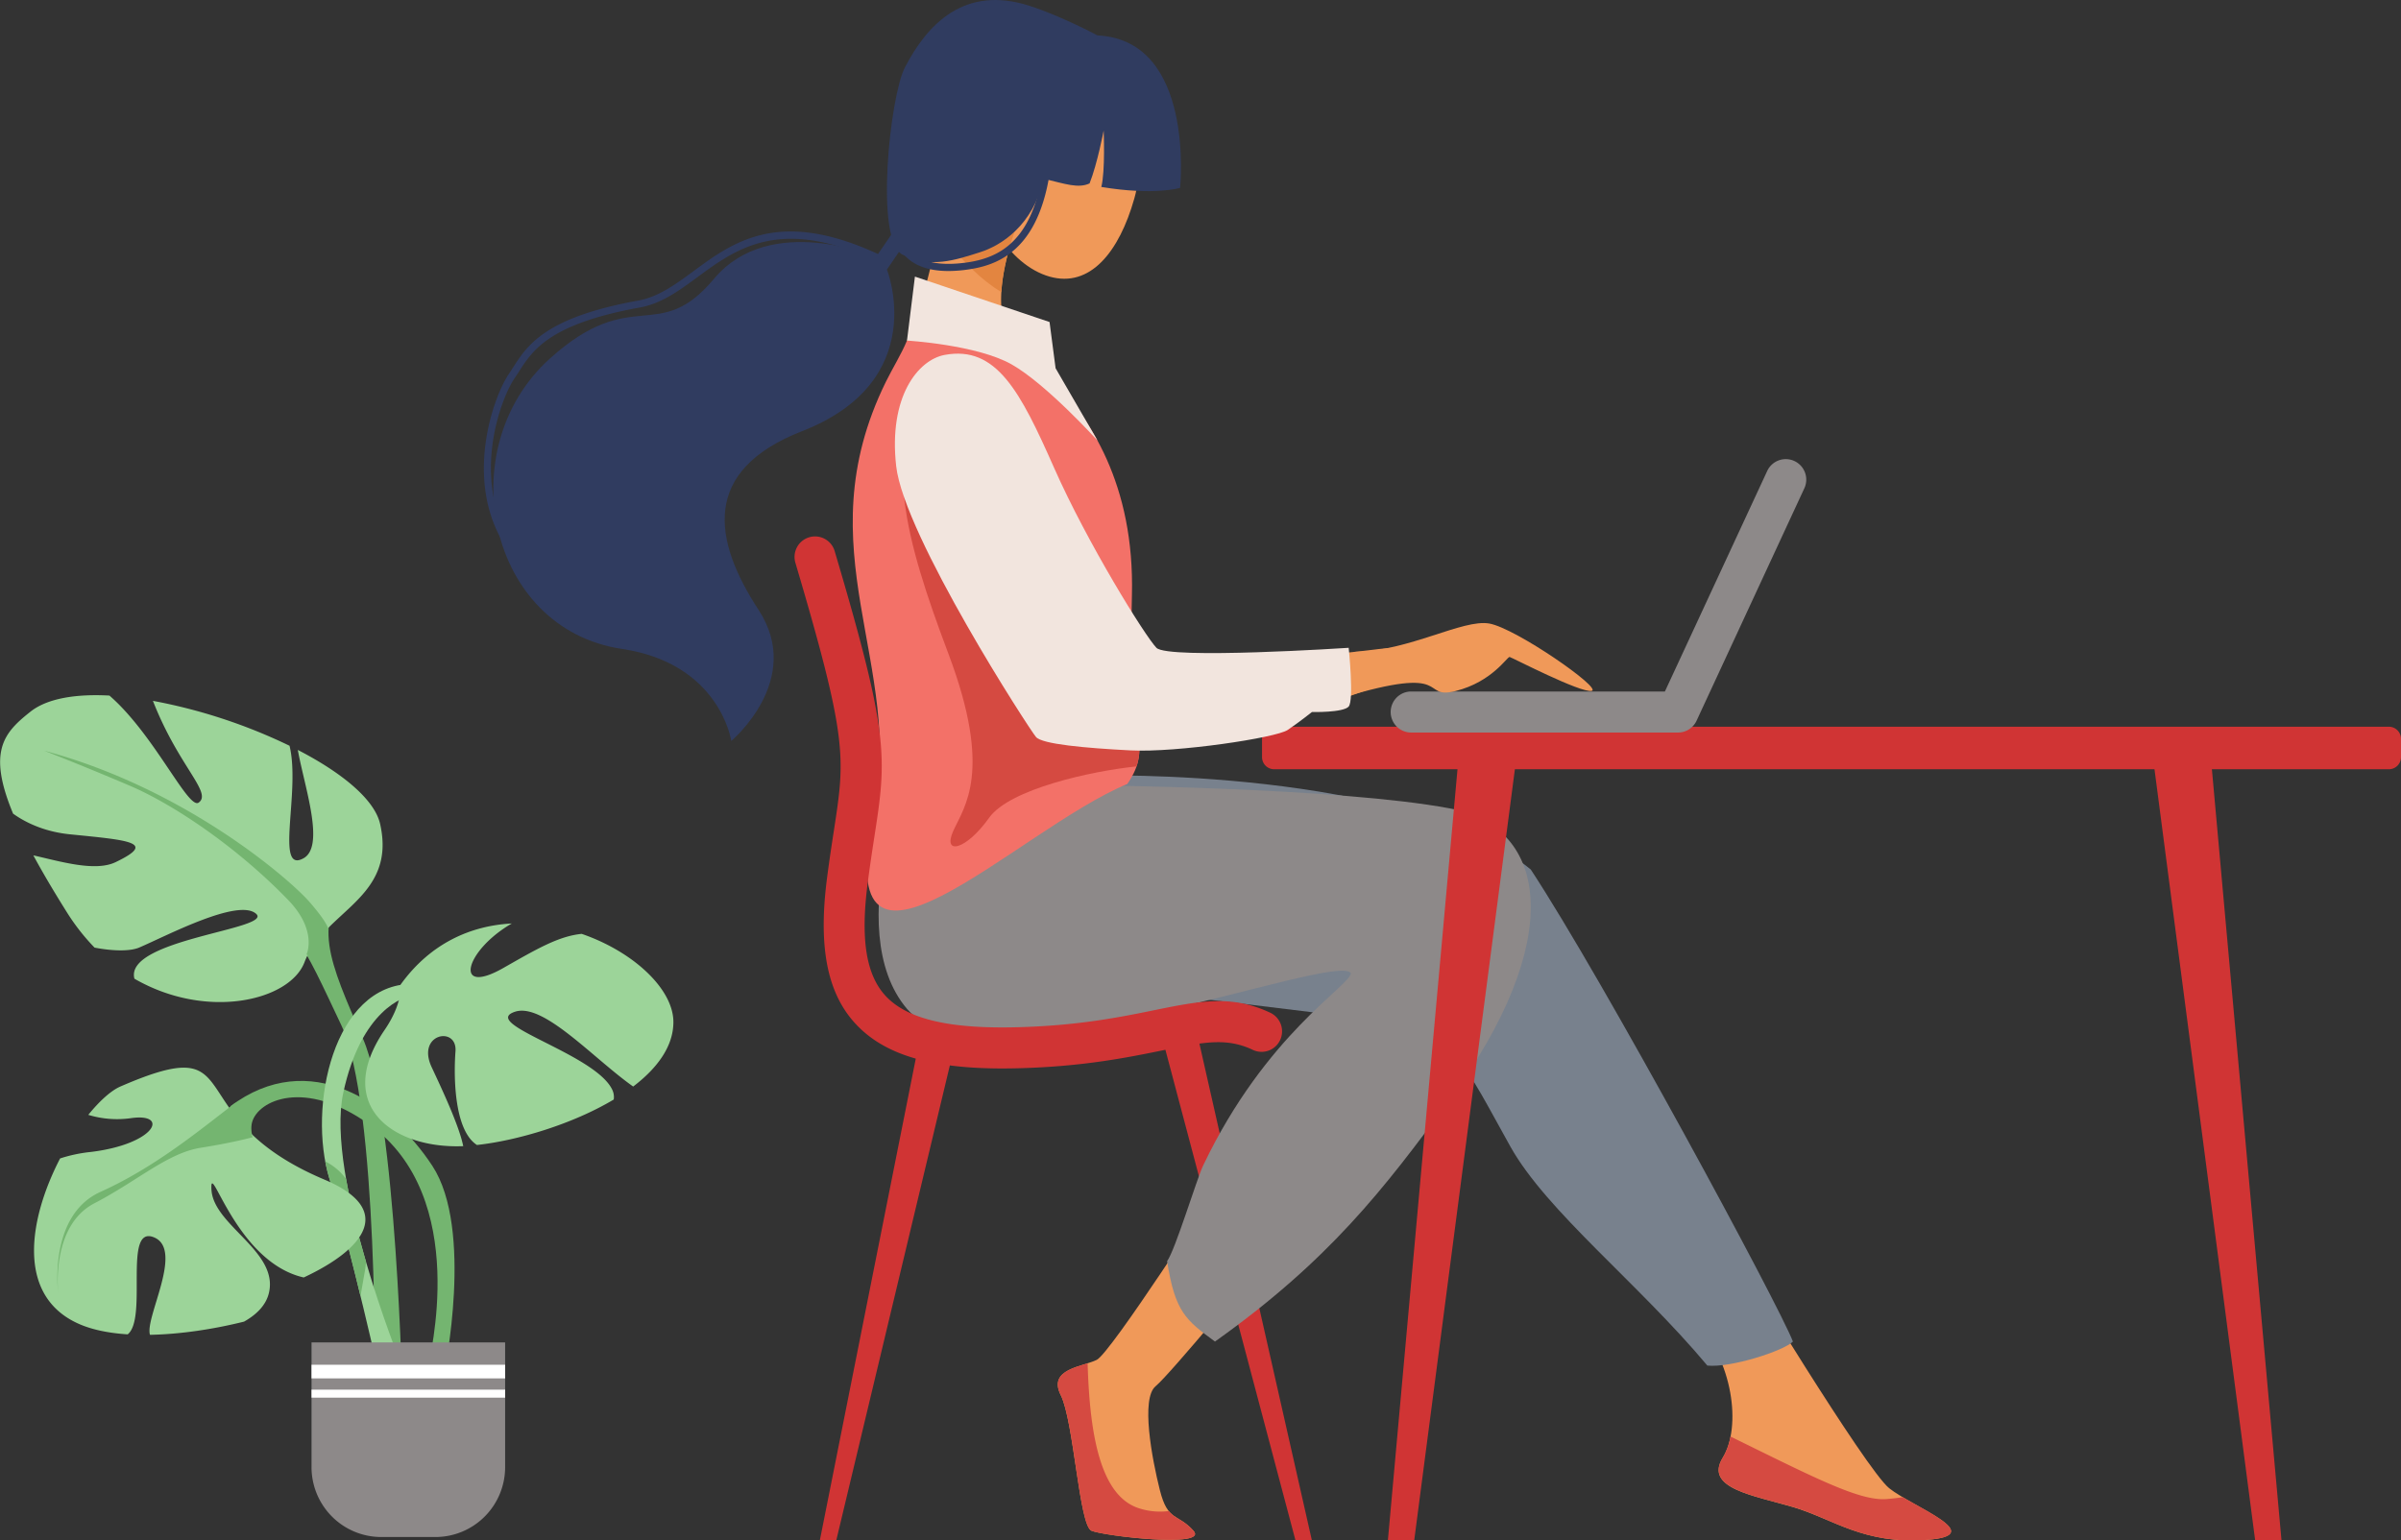 <svg width="402" height="258" fill="none" xmlns="http://www.w3.org/2000/svg"><rect width="100%" height="100%" fill="#333333" stroke="none"/><path d="M213.333 121.714h186.636c1.122 0 2.031.911 2.031 2.035v3.052a2.033 2.033 0 01-2.031 2.036H213.333a2.033 2.033 0 01-2.031-2.036v-3.052c0-1.124.909-2.035 2.031-2.035z" fill="#D03434"/><path d="M165.278 26.245c-2.53 8.938 3.647 18.148 10.449 20.082 6.802 1.935 11.66-4.137 14.19-13.074 2.53-8.938-.938-17.75-7.74-19.685-6.802-1.934-14.371 3.742-16.899 12.677zm38.145 173.178s-17.438 27.149-19.792 28.327c-2.353 1.179-8.242 1.474-6.035 5.893 2.207 4.42 3.091 21.838 5.144 22.722 2.052.884 19.725 2.946 17.075 0-2.651-2.946-4.279-1.473-5.617-6.787-1.337-5.313-3.213-15.346-.713-17.41 2.501-2.065 17.81-20.657 17.81-20.657l-7.872-12.088zm87.761 11.658s21.198 35.021 25.121 38.168c3.924 3.148 16.879 7.87 6.283 8.655-10.596.786-15.703-3.53-22.375-5.495-6.672-1.964-14.914-3.147-11.774-8.264 3.14-5.117 1.834-16.282-4.936-23.365-6.77-7.084 7.681-9.699 7.681-9.699z" fill="#F09959"/><path d="M183.023 129.888s52.471-1.375 73.274 15.738c12.169 18.494 41.606 73.059 43.893 79.062-1.57 1.574-10.402 4.42-14.326 4.022-11.581-13.841-26.885-25.805-32.971-36.663-7.503-13.379-9.815-20.067-21.984-21.248-12.168-1.181-39.648-5.117-47.886-5.117-8.237 0 0-35.794 0-35.794z" fill="#78818D"/><path d="M137.262 258h2.751l19.722-82.49h-6.05L137.262 258zm82.39 0h-2.748l-22.635-85.406h6.053L219.652 258z" fill="#D03434"/><path d="M153.124 126.273l30.508 5.277s40.542.373 59.069 3.835c16.86 3.148 19.351 22.344 0 48.79-10.988 15.02-20.278 27.009-39.278 40.513-4.833-3.557-6.682-4.91-8.017-13.46 1.376-1.89 4.935-13.718 6.04-16.033 10.508-22.02 24.536-30.029 24.739-32.195-2.354-3.835-62.381 19.997-74.317 5.977-11.405-13.387 1.256-42.704 1.256-42.704z" fill="#8D8989"/><path d="M151.857 57.043c8.034-1.132 16.218.4 23.87 5.954 6.689 6.833 14.255 18.1 13.792 36.69-.59 23.606 3.643 25.123-.771 31.615-18.417 7.612-49.916 40.378-42.497 5.262 5.369-25.425-11.782-44.378 2.055-72.585 1.126-2.293 2.532-4.52 3.551-6.936z" fill="#F37168"/><path d="M189.525 108.57c.358 12.306 2.092 15.933.767 19.79-7.51.769-21.244 3.782-24.676 8.594-3.919 5.507-7.838 6.295-6.018 2.229 1.82-4.066 6.672-9.838-.786-29.643s-10.99-33.179-3.662-46.948l34.375 45.978z" fill="#D54A41"/><path d="M151.858 57.043c4.948-11.742 6.163-24.932 6.163-24.932l12.952 3.835s-7.348 16.525-.294 22.427a67.388 67.388 0 015.049 4.624c-7.645-5.542-15.836-7.086-23.87-5.954z" fill="#F09959"/><path d="M157.631 35.237c.766-.685 1.714-1.54 2.736-2.431l10.564 3.128.022.056c-.245.587-2.939 6.875-3.299 12.935-3.15-1.915-6.596-5.036-10.533-10.489.209-1.21.378-2.29.51-3.2z" fill="#E38540"/><path d="M160.965 60.733c13.339 4.665 11.86 18.766 24.139 39.531 6.353 10.752 12.247 10.592 12.247 10.592a283.266 283.266 0 0032.934-2.084c11.287-1.382 12.002 1.986 4.164 4.798-15.833 5.674-32.261 11.785-45.51 10.312-13.248-1.473-35.903-35.357-37.071-44.177-1.624-12.183 2.378-21.327 9.097-18.972z" fill="#F09959"/><path d="M167.837 178.948c.828 0 1.678-.011 2.55-.032 10.873-.27 18.273-1.778 24.22-2.988 6.944-1.414 10.777-2.195 15.22-.061a3.426 3.426 0 004.495-1.658 3.444 3.444 0 00-1.541-4.545c-6.525-3.123-11.985-2.011-19.543-.471-5.683 1.159-12.754 2.598-23.025 2.853-11.492.287-18.5-1.422-22.044-5.37-3.165-3.518-4.091-9.428-2.913-18.599.402-3.14.804-5.75 1.161-8.056 1.002-6.497 1.664-10.804.843-17.433-.762-6.163-2.797-14.373-7.512-30.291a3.439 3.439 0 00-1.656-2.043 3.422 3.422 0 00-2.611-.27 3.433 3.433 0 00-2.038 1.66 3.453 3.453 0 00-.27 2.617c8.786 29.665 8.328 32.553 6.464 44.714-.36 2.342-.771 5.002-1.185 8.225-1.45 11.312.02 18.963 4.624 24.082 4.738 5.257 12.431 7.666 24.761 7.666z" fill="#D03434"/><path d="M289.744 240.597c14.064 6.894 21.633 10.845 26.142 10.469a38.223 38.223 0 002.695-.314c5.016 2.973 13.021 6.485 4.014 7.152-10.598.789-15.703-3.54-22.375-5.507-6.672-1.967-14.914-3.148-11.774-8.265a10.793 10.793 0 001.298-3.535zm-107.646-12.27c.343 11.162 1.874 22.224 8.686 24.308 1.582.501 3.253.651 4.899.44 1.07 1.326 2.378 1.34 4.132 3.295 2.65 2.946-15.013.886-17.075 0-2.062-.887-2.939-18.295-5.144-22.722-1.812-3.631 1.837-4.478 4.502-5.321z" fill="#D54A41"/><path d="M236.271 122.689h44.682a3.43 3.43 0 003.108-1.989l18.057-38.954a3.437 3.437 0 00-1.681-4.53 3.421 3.421 0 00-2.603-.118 3.431 3.431 0 00-1.935 1.75l-17.146 36.966h-42.482c-.909 0-1.782.362-2.425 1.007a3.443 3.443 0 000 4.861 3.429 3.429 0 002.425 1.007z" fill="#8D8989"/><path d="M226.924 109.17c9.029-.133 17.981-5.525 22.429-4.739 4.448.785 18.973 10.887 17.146 11.28-1.827.392-13.347-5.589-13.739-5.68-.391-.09-2.878 4.143-9.028 5.699-6.15 1.557-.042-4.621-19.105 1.149-12.399 3.755 2.297-7.709 2.297-7.709z" fill="#F09959"/><path d="M153.185 46.327l-1.328 10.715s11.684.695 17.496 3.976c5.813 3.28 14.393 12.753 14.393 12.753l-7.008-12.098-1.011-7.739-22.542-7.607z" fill="#F2E5DE"/><path d="M158.157 59.444c8.679-1.63 12.693 6.163 18.319 18.886 5.627 12.724 15.231 28.176 17.146 30.167 1.916 1.991 32.188 0 32.188 0s.916 8.788 0 9.836-6.151.918-6.151.918-2.099 1.677-4.058 3.003c-1.96 1.326-18.582 3.818-26.3 3.425-7.718-.393-14.787-1.051-15.832-2.229-1.046-1.179-22.111-33.71-23.422-45.382-1.31-11.673 3.682-17.792 8.11-18.624z" fill="#F2E5DE"/><path d="M183.746 5.93c16.411.788 13.837 25.535 13.837 25.535s-4.262 1.321-13.19-.154c.686-2.657.392-9.444.392-9.444s-1.039 5.508-2.357 8.852c-1.886.87-4.022.098-7.654-.78-1.864 7.856-7.133 11.186-10.741 12.322-3.985 1.258-8.203 2.755-12.913.393-4.71-2.362-2.121-26.493.38-31.345 3.755-7.285 9.993-13.806 20.788-10.361 5.413 1.726 11.458 4.982 11.458 4.982z" fill="#303C60"/><path d="M155.208 35.323l-6.711 9.821s7.436 18.626-14.19 27.063c-16.937 6.61-14.941 18.253-7.289 29.955 7.652 11.702-4.58 21.936-4.58 21.936s-1.865-12.972-18.322-15.42c-22.439-3.339-28.793-33.54-12.034-48.64 13.871-12.495 18.089-2.146 27.477-13.36 9.389-11.213 27.11-3.638 27.11-3.638l6.496-9.498 2.043 1.78z" fill="#303C60"/><path d="M84.364 90.47a.593.593 0 00.596-.587.599.599 0 00-.074-.297c-5.634-10.337-1.036-22.86 1.279-26.253.244-.358.49-.724.734-1.11 2.276-3.56 5.107-7.99 20.215-10.717 3.64-.656 6.587-2.824 9.705-5.12 6.442-4.74 13.746-10.116 29.611-2.794a.596.596 0 00.741-.319.598.598 0 00-.252-.768c-16.504-7.612-24.109-2.019-30.815 2.917-3.006 2.21-5.845 4.299-9.21 4.91-15.622 2.819-18.616 7.494-21.009 11.248-.245.378-.47.737-.705 1.08-2.427 3.553-7.25 16.675-1.34 27.5a.597.597 0 00.524.31zm74.428-45.08a23.34 23.34 0 003.483-.283c5.742-.862 13.445-4.132 14.05-22.5a.6.6 0 00-.578-.586.6.6 0 00-.615.546c-.245 7.572-1.746 13.173-4.453 16.65-2.057 2.642-4.783 4.137-8.573 4.71-5.312.795-8.835-.188-10.466-2.925a.598.598 0 00-1.026.614c1.489 2.511 4.242 3.773 8.178 3.773z" fill="#303C60"/><path d="M381.993 258h-4.409l-17.153-131.434h9.702L381.993 258zm-149.621 0h4.408l17.154-131.434h-9.7L232.372 258z" fill="#D03434"/><path d="M59.456 147.055c-7.63 6.983-4.31 13.964 1.328 26.931 5.639 12.966 6.628 60.845 6.628 60.845l-4.654-.665s.664-49.207-5.633-62.508c-6.298-13.301-8.955-19.947-14.594-15.626-5.638 4.322 16.925-8.977 16.925-8.977z" fill="#74B570"/><path d="M63.648 138.015c-.929-4.137-6.43-8.616-13.785-12.414 1.092 6.104 4.6 16.082.98 18.13-4.9 2.76-.49-11.172-2.367-18.83a90.777 90.777 0 00-22.872-7.521c0 .027.02.054.032.084 4.31 10.973 9.95 15.294 7.627 16.956-1.746 1.25-7.436-11.422-14.941-17.924-5.634-.302-10.41.464-13.227 2.701-4.362 3.462-7.29 6.534-2.903 17.075 2.506 1.797 5.752 3.084 9.524 3.462 9.952.997 14.596 1.328 7.63 4.665-3.412 1.628-9.13-.093-13.764-1.142 1.504 2.78 3.351 5.922 5.597 9.502a35.401 35.401 0 004.654 5.95c3.206.613 6.001.621 7.483-.015 4.654-1.994 16.582-8.311 19.568-5.647 2.922 2.605-22.113 4.252-20.379 10.869 12.135 7.008 26.02 3.683 28.477-2.762 3.282-8.65 15.45-10.683 12.666-23.139z" fill="#9CD499"/><path d="M38.561 185.29c13.266-9.974 26.865-.663 33.831 9.976 6.966 10.639 1.991 34.579 1.991 34.579s-2.655 0-2.655-.997 7.297-28.264-9.95-40.565c-10.776-7.695-18.573-3.99-19.57-.331-.997 3.658 4.314 10.312 4.314 10.312L38.56 185.29z" fill="#74B570"/><path d="M69.075 164.788c-13.268 0-17.58 20.625-13.93 32.582 3.65 11.958 8.622 34.247 8.622 34.247l3.317-3.324s-12.602-31.254-9.619-45.218c2.983-13.963 10.288-16.293 11.61-16.293 1.323 0 0-1.994 0-1.994z" fill="#9CD499"/><path d="M57.948 197.463a9.602 9.602 0 00-3.493-2.946c.176.962.407 1.913.69 2.848 1.661 5.454 3.599 13.048 5.215 19.699.15-.852.375-2.165.735-4.191.08-.476.147-.997.191-1.547a129.365 129.365 0 01-3.338-13.863z" fill="#74B570"/><path d="M54.32 197.564c-25.207-10.639-11.926-25.24-34.15-15.598-1.565.68-3.473 2.391-5.388 4.753 2.279.695 4.681.888 7.042.567 6.633-.996 4.31 4.322-6.633 5.648a24.497 24.497 0 00-5.13 1.085c-5.21 10.045-7.558 23.254 3.464 27.846 2.173.904 4.862 1.422 7.853 1.616 3.405-2.701-.83-18.415 4.409-16.245 5.04 2.08-1.58 13.458-.674 16.323 4.977-.091 10.484-.903 15.747-2.21 2.085-1.171 3.675-2.74 4.164-4.802 1.659-6.981-9.288-11.295-9.618-17.288-.307-5.503 4.012 12.104 15.448 14.695 10.363-4.845 15.25-11.417 3.466-16.39zm17.962-18.815c-2.653-5.647 4.311-6.983 3.98-2.659-.294 3.83-.325 13.141 3.591 15.675 6.758-.737 15.953-3.465 22.904-7.612a2.835 2.835 0 00-.291-1.733c-2.986-5.986-22.223-10.973-16.254-12.967 4.757-1.589 13.087 7.788 19.801 12.522 4.031-3.066 6.733-6.722 6.733-10.803 0-5.525-6.694-11.786-15.353-14.767-3.897.396-7.517 2.529-13.17 5.743-8.353 4.744-6.422-2.926 1.47-7.481-6.82.354-13.617 3.275-18.628 10.251 0 0 .473 2.981-2.675 7.592-8.587 12.584 1.323 19.928 13.17 19.451-.66-3.334-3.446-9.303-5.278-13.212z" fill="#9CD499"/><path d="M39.36 184.728c-6.487 5.023-13.693 10.899-22.535 14.889S9.749 216.61 9.749 216.61s-1.328-11.23 6.042-15.073c7.37-3.842 12.247-8.424 17.84-9.311 5.591-.886 8.697-1.772 8.697-1.772s-1.768-3.546-.735-4.877c1.034-1.33-2.234-.849-2.234-.849zM7.388 125.726c23.734 6.354 41.13 21.575 44.373 25.27 3.243 3.696 3.243 4.729 3.243 4.729l-2.506 4.729-1.18-.592s1.918-3.989-3.096-9.16c-8.644-8.921-19.165-15.96-26.388-19.064a511.83 511.83 0 00-14.446-5.912z" fill="#74B570"/><path d="M63.834 257.423h9.063c3.096 0 6.066-1.233 8.256-3.428a11.72 11.72 0 003.42-8.277v-20.885H52.16v20.885a11.72 11.72 0 003.42 8.276 11.663 11.663 0 008.254 3.429z" fill="#8D8989"/><path d="M52.16 228.568h32.418v2.288H52.16v-2.288zm0 4.172h32.418v1.345H52.16v-1.345z" fill="#fff"/></svg>